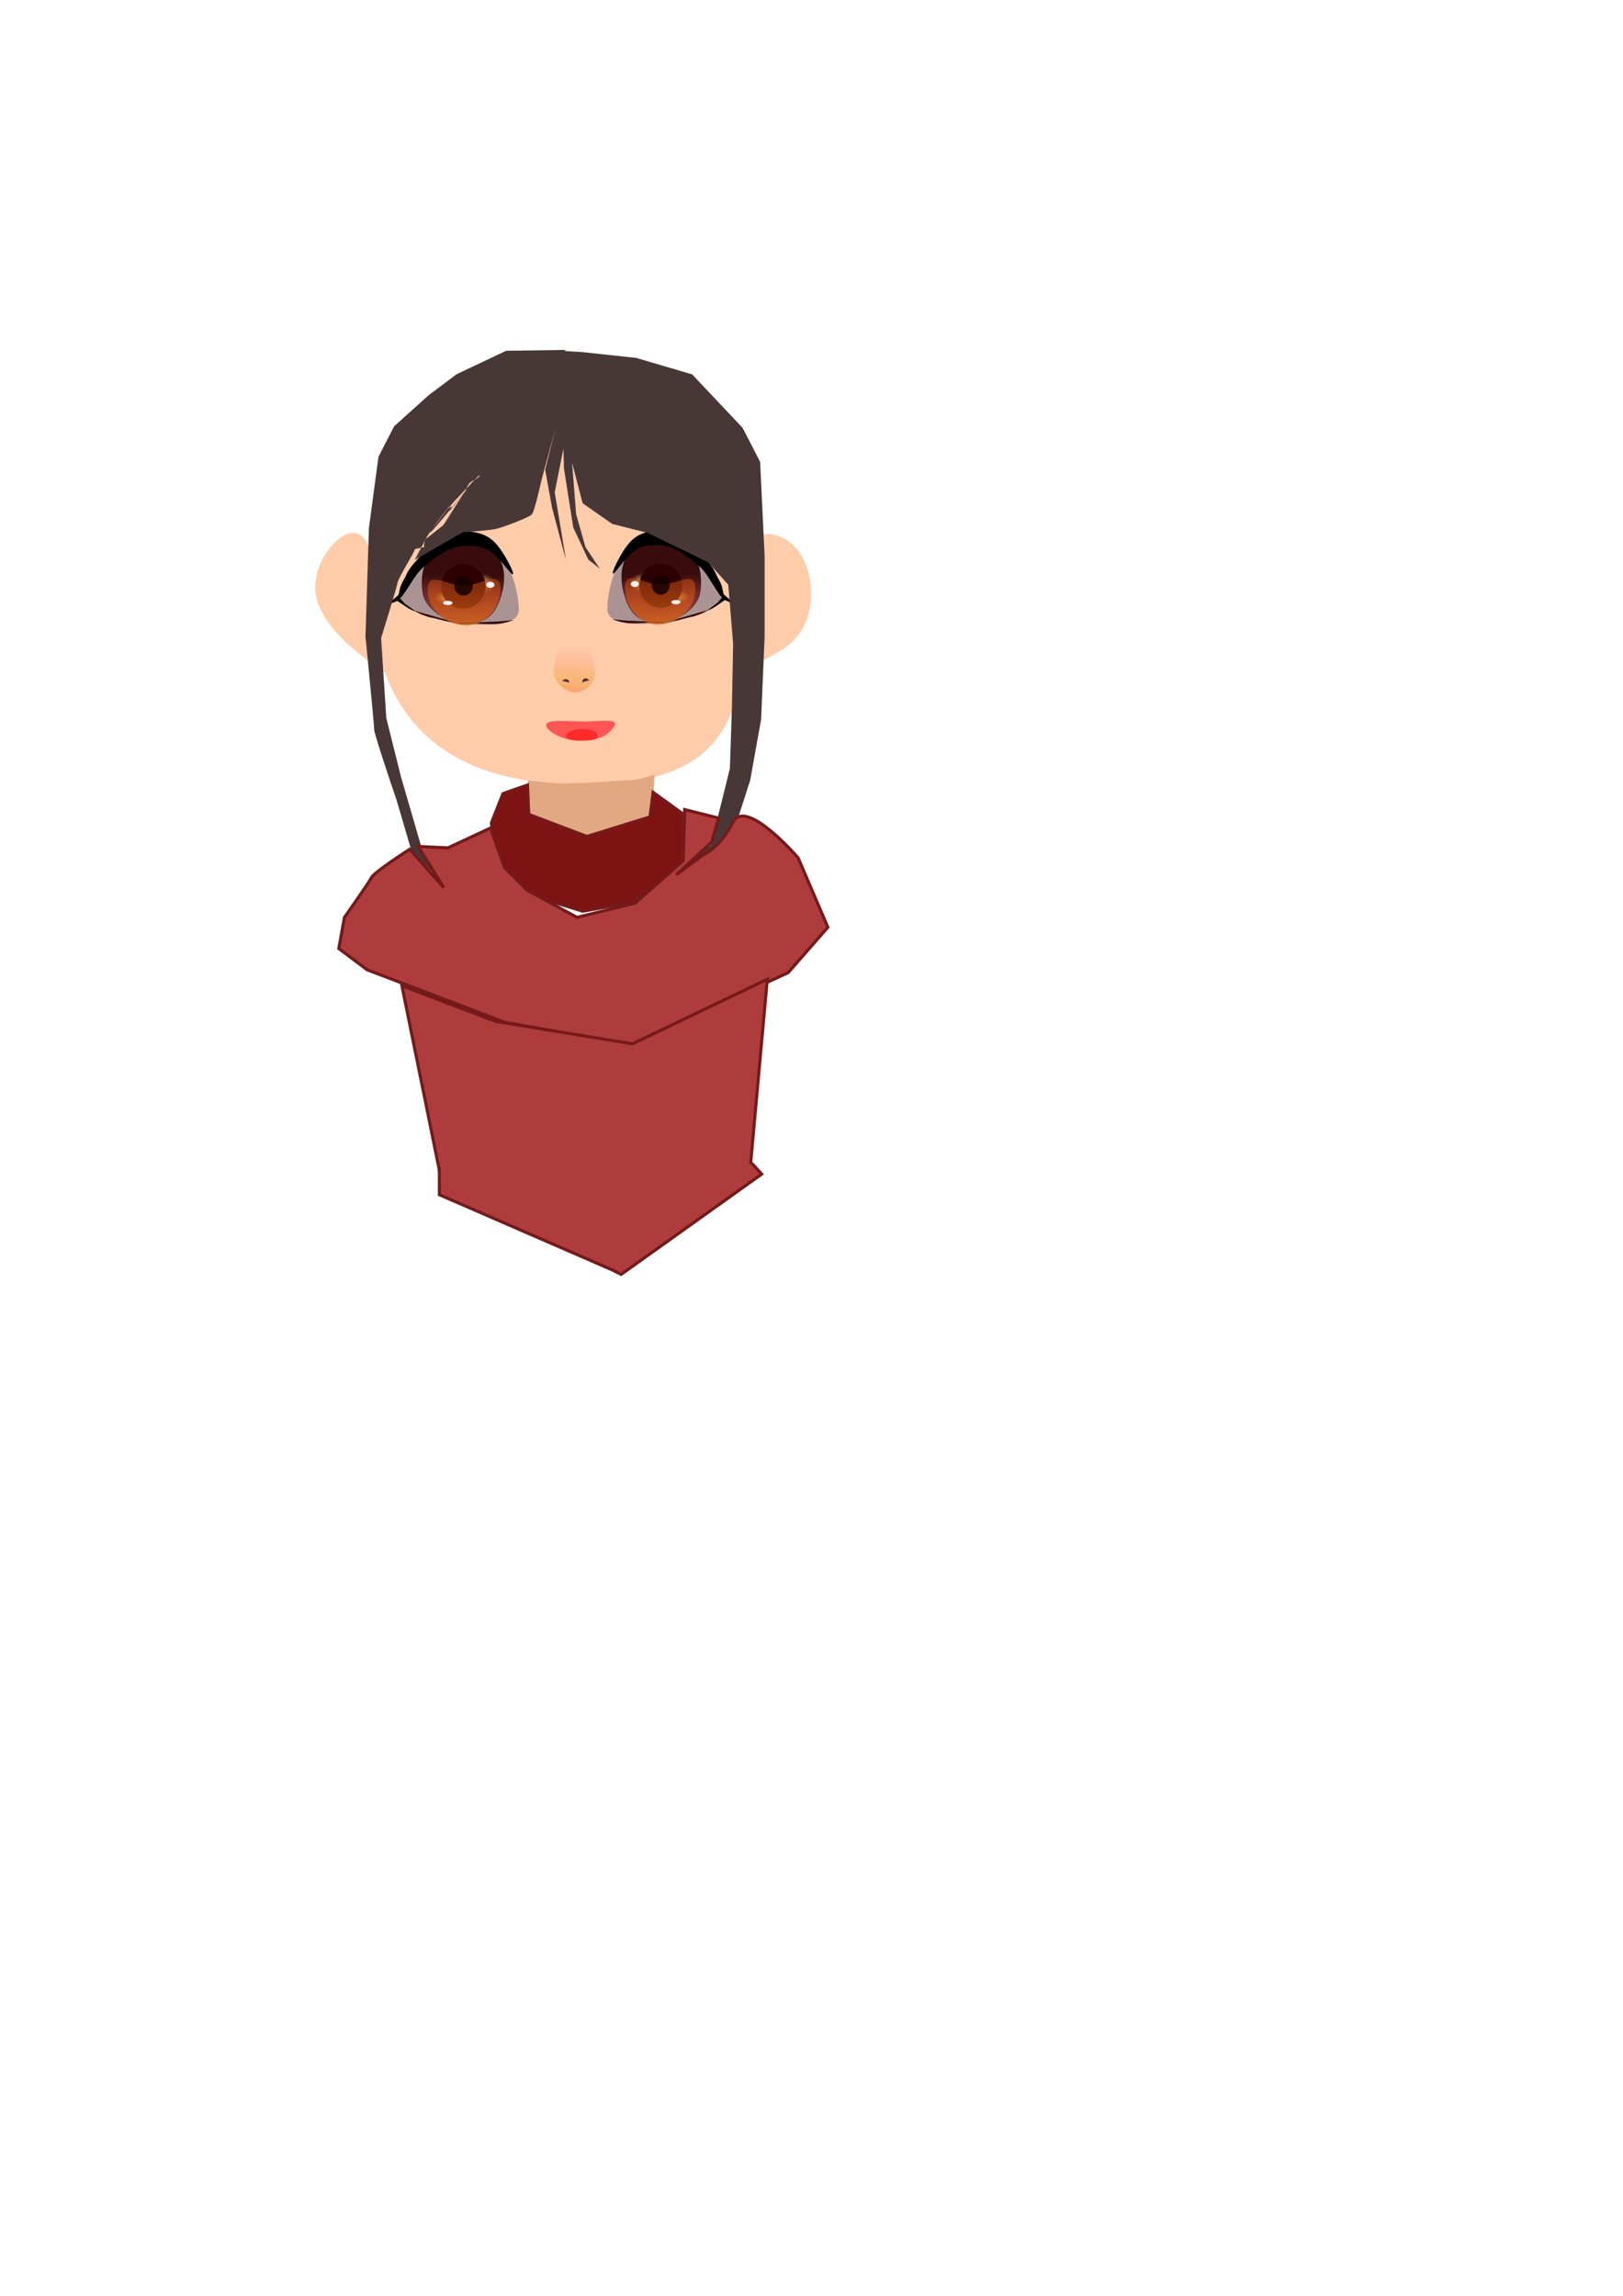 <?xml version="1.0" encoding="UTF-8" standalone="no"?>
<!-- Created with Inkscape (http://www.inkscape.org/) -->

<svg
   width="210mm"
   height="297mm"
   viewBox="0 0 210 297"
   version="1.1"
   id="svg1"
   sodipodi:docname="xhinsade.svg"
   inkscape:version="1.3.2 (091e20e, 2023-11-25, custom)"
   xmlns:inkscape="http://www.inkscape.org/namespaces/inkscape"
   xmlns:sodipodi="http://sodipodi.sourceforge.net/DTD/sodipodi-0.dtd"
   xmlns:xlink="http://www.w3.org/1999/xlink"
   xmlns="http://www.w3.org/2000/svg"
   xmlns:svg="http://www.w3.org/2000/svg">
  <sodipodi:namedview
     id="namedview1"
     pagecolor="#ffffff"
     bordercolor="#000000"
     borderopacity="0.25"
     inkscape:showpageshadow="2"
     inkscape:pageopacity="0.0"
     inkscape:pagecheckerboard="0"
     inkscape:deskcolor="#d1d1d1"
     inkscape:document-units="mm"
     inkscape:zoom="1.4382636"
     inkscape:cx="281.2419"
     inkscape:cy="353.55132"
     inkscape:window-width="1440"
     inkscape:window-height="837"
     inkscape:window-x="-8"
     inkscape:window-y="-8"
     inkscape:window-maximized="1"
     inkscape:current-layer="layer1" />
  <defs
     id="defs1">
    <inkscape:path-effect
       effect="bspline"
       id="path-effect47"
       is_visible="true"
       lpeversion="1.3"
       weight="33.333"
       steps="2"
       helper_size="0"
       apply_no_weight="true"
       apply_with_weight="true"
       only_selected="false"
       uniform="false" />
    <linearGradient
       id="linearGradient22"
       inkscape:collect="always">
      <stop
         style="stop-color:#a44040;stop-opacity:1;"
         offset="0"
         id="stop30" />
      <stop
         style="stop-color:#000000;stop-opacity:0;"
         offset="1"
         id="stop31" />
    </linearGradient>
    <linearGradient
       id="linearGradient11"
       inkscape:collect="always">
      <stop
         style="stop-color:#ff8080;stop-opacity:1;"
         offset="0"
         id="stop11" />
      <stop
         style="stop-color:#f1a641;stop-opacity:0.498;"
         offset="0.5"
         id="stop13" />
      <stop
         style="stop-color:#ff8080;stop-opacity:0;"
         offset="1"
         id="stop12" />
    </linearGradient>
    <linearGradient
       id="linearGradient1"
       inkscape:collect="always">
      <stop
         style="stop-color:#380c0c;stop-opacity:1;"
         offset="0"
         id="stop1" />
      <stop
         style="stop-color:#7a1616;stop-opacity:0.749;"
         offset="0.25"
         id="stop8" />
      <stop
         style="stop-color:#a11d1d;stop-opacity:0.498;"
         offset="0.5"
         id="stop3" />
      <stop
         style="stop-color:#de4a4a;stop-opacity:0.247;"
         offset="0.75"
         id="stop4" />
      <stop
         style="stop-color:#300909;stop-opacity:0;"
         offset="1"
         id="stop2" />
    </linearGradient>
    <linearGradient
       id="linearGradient36"
       inkscape:collect="always">
      <stop
         style="stop-color:#000000;stop-opacity:1;"
         offset="0"
         id="stop36" />
      <stop
         style="stop-color:#000000;stop-opacity:0;"
         offset="1"
         id="stop37" />
    </linearGradient>
    <linearGradient
       id="linearGradient28"
       inkscape:collect="always">
      <stop
         style="stop-color:#db6e12;stop-opacity:1;"
         offset="0"
         id="stop28" />
      <stop
         style="stop-color:#b91f1f;stop-opacity:0;"
         offset="1"
         id="stop29" />
    </linearGradient>
    <linearGradient
       id="linearGradient25"
       inkscape:collect="always">
      <stop
         style="stop-color:#200203;stop-opacity:1;"
         offset="0"
         id="stop26" />
      <stop
         style="stop-color:#980b10;stop-opacity:0;"
         offset="1"
         id="stop27" />
    </linearGradient>
    <linearGradient
       id="linearGradient24"
       inkscape:collect="always">
      <stop
         style="stop-color:#350d0d;stop-opacity:1;"
         offset="0"
         id="stop24" />
      <stop
         style="stop-color:#350d0d;stop-opacity:0;"
         offset="1"
         id="stop25" />
    </linearGradient>
    <linearGradient
       id="linearGradient21"
       inkscape:collect="always">
      <stop
         style="stop-color:#ffffff;stop-opacity:1;"
         offset="0"
         id="stop22" />
      <stop
         style="stop-color:#e1d505;stop-opacity:0;"
         offset="1"
         id="stop23" />
    </linearGradient>
    <linearGradient
       id="linearGradient20"
       inkscape:collect="always">
      <stop
         style="stop-color:#ffffff;stop-opacity:1;"
         offset="0"
         id="stop20" />
      <stop
         style="stop-color:#dfb22c;stop-opacity:0;"
         offset="1"
         id="stop21" />
    </linearGradient>
    <linearGradient
       id="linearGradient18"
       inkscape:collect="always">
      <stop
         style="stop-color:#200202;stop-opacity:1;"
         offset="0"
         id="stop18" />
      <stop
         style="stop-color:#5a1919;stop-opacity:0.498;"
         offset="0.5"
         id="stop34" />
      <stop
         style="stop-color:#5a1919;stop-opacity:0;"
         offset="1"
         id="stop19" />
    </linearGradient>
    <inkscape:path-effect
       effect="bspline"
       id="path-effect8"
       is_visible="true"
       lpeversion="1.3"
       weight="33.333"
       steps="2"
       helper_size="0"
       apply_no_weight="true"
       apply_with_weight="true"
       only_selected="false"
       uniform="false" />
    <inkscape:path-effect
       effect="bspline"
       id="path-effect6"
       is_visible="true"
       lpeversion="1.3"
       weight="33.333"
       steps="2"
       helper_size="0"
       apply_no_weight="true"
       apply_with_weight="true"
       only_selected="false"
       uniform="false" />
    <filter
       inkscape:collect="always"
       style="color-interpolation-filters:sRGB"
       id="filter17"
       x="-0.247"
       y="-0.683"
       width="1.495"
       height="2.366">
      <feGaussianBlur
         inkscape:collect="always"
         stdDeviation="0.798"
         id="feGaussianBlur17" />
    </filter>
    <filter
       inkscape:collect="always"
       style="color-interpolation-filters:sRGB"
       id="filter19"
       x="-0.09"
       y="-0.077"
       width="1.18"
       height="1.153">
      <feGaussianBlur
         inkscape:collect="always"
         stdDeviation="0.067"
         id="feGaussianBlur19" />
    </filter>
    <radialGradient
       inkscape:collect="always"
       xlink:href="#linearGradient20"
       id="radialGradient21"
       cx="62.737"
       cy="74.725"
       fx="62.737"
       fy="74.725"
       r="0.819"
       gradientTransform="matrix(2.155,0,0,1.582,-72.839,-42.697)"
       gradientUnits="userSpaceOnUse" />
    <radialGradient
       inkscape:collect="always"
       xlink:href="#linearGradient21"
       id="radialGradient23"
       cx="57.983"
       cy="77.591"
       fx="57.983"
       fy="77.591"
       r="0.523"
       gradientTransform="matrix(3.782,0,0,1.756,-161.198,-58.906)"
       gradientUnits="userSpaceOnUse" />
    <radialGradient
       inkscape:collect="always"
       xlink:href="#linearGradient24"
       id="radialGradient25"
       cx="60.19"
       cy="78.771"
       fx="60.19"
       fy="78.771"
       r="2.698"
       gradientTransform="matrix(1,0,0,0.524,0,37.47)"
       gradientUnits="userSpaceOnUse" />
    <filter
       inkscape:collect="always"
       style="color-interpolation-filters:sRGB"
       id="filter25"
       x="-0.508"
       y="-0.969"
       width="2.016"
       height="2.937">
      <feGaussianBlur
         inkscape:collect="always"
         stdDeviation="1.142"
         id="feGaussianBlur25" />
    </filter>
    <linearGradient
       inkscape:collect="always"
       xlink:href="#linearGradient25"
       id="linearGradient27"
       x1="60.064"
       y1="73.685"
       x2="62.399"
       y2="76.037"
       gradientUnits="userSpaceOnUse"
       gradientTransform="matrix(1.466,0,0,1.132,-28.033,-10.534)" />
    <filter
       inkscape:collect="always"
       style="color-interpolation-filters:sRGB"
       id="filter28"
       x="-0.056"
       y="-0.134"
       width="1.112"
       height="1.268">
      <feGaussianBlur
         inkscape:collect="always"
         stdDeviation="0.185"
         id="feGaussianBlur28" />
    </filter>
    <linearGradient
       inkscape:collect="always"
       xlink:href="#linearGradient28"
       id="linearGradient29"
       x1="60.842"
       y1="81.97"
       x2="60.898"
       y2="70.722"
       gradientUnits="userSpaceOnUse" />
    <radialGradient
       inkscape:collect="always"
       xlink:href="#linearGradient18"
       id="radialGradient34"
       cx="60.091"
       cy="75.953"
       fx="60.091"
       fy="75.953"
       r="3.346"
       gradientTransform="matrix(1,0,0,0.889,0,8.394)"
       gradientUnits="userSpaceOnUse" />
    <filter
       inkscape:collect="always"
       style="color-interpolation-filters:sRGB"
       id="filter34"
       x="-0.076"
       y="-0.076"
       width="1.152"
       height="1.152">
      <feGaussianBlur
         inkscape:collect="always"
         stdDeviation="0.182"
         id="feGaussianBlur34" />
    </filter>
    <filter
       inkscape:collect="always"
       style="color-interpolation-filters:sRGB"
       id="filter35"
       x="-0.149"
       y="-0.146"
       width="1.298"
       height="1.291">
      <feGaussianBlur
         inkscape:collect="always"
         stdDeviation="0.149"
         id="feGaussianBlur35" />
    </filter>
    <linearGradient
       inkscape:collect="always"
       xlink:href="#linearGradient36"
       id="linearGradient37"
       x1="60.658"
       y1="67.93"
       x2="60.784"
       y2="85.533"
       gradientUnits="userSpaceOnUse" />
    <linearGradient
       inkscape:collect="always"
       xlink:href="#linearGradient1"
       id="linearGradient2"
       x1="60.029"
       y1="74.4"
       x2="59.777"
       y2="89.921"
       gradientUnits="userSpaceOnUse"
       spreadMethod="pad" />
    <linearGradient
       inkscape:collect="always"
       xlink:href="#linearGradient11"
       id="linearGradient12"
       x1="74.687"
       y1="91.748"
       x2="74.623"
       y2="83.567"
       gradientUnits="userSpaceOnUse" />
    <linearGradient
       inkscape:collect="always"
       xlink:href="#linearGradient22"
       id="linearGradient31"
       x1="71.619"
       y1="85.774"
       x2="76.994"
       y2="85.774"
       gradientUnits="userSpaceOnUse" />
    <radialGradient
       inkscape:collect="always"
       xlink:href="#linearGradient24"
       id="radialGradient51"
       gradientUnits="userSpaceOnUse"
       gradientTransform="matrix(1,0,0,0.524,0,37.47)"
       cx="60.19"
       cy="78.771"
       fx="60.19"
       fy="78.771"
       r="2.698" />
    <linearGradient
       inkscape:collect="always"
       xlink:href="#linearGradient1"
       id="linearGradient51"
       gradientUnits="userSpaceOnUse"
       x1="60.029"
       y1="74.4"
       x2="59.777"
       y2="89.921"
       spreadMethod="pad" />
    <linearGradient
       inkscape:collect="always"
       xlink:href="#linearGradient36"
       id="linearGradient52"
       gradientUnits="userSpaceOnUse"
       x1="60.658"
       y1="67.93"
       x2="60.784"
       y2="85.533" />
    <radialGradient
       inkscape:collect="always"
       xlink:href="#linearGradient20"
       id="radialGradient52"
       gradientUnits="userSpaceOnUse"
       gradientTransform="matrix(2.155,0,0,1.582,-72.839,-42.697)"
       cx="62.737"
       cy="74.725"
       fx="62.737"
       fy="74.725"
       r="0.819" />
    <radialGradient
       inkscape:collect="always"
       xlink:href="#linearGradient21"
       id="radialGradient53"
       gradientUnits="userSpaceOnUse"
       gradientTransform="matrix(3.782,0,0,1.756,-161.198,-58.906)"
       cx="57.983"
       cy="77.591"
       fx="57.983"
       fy="77.591"
       r="0.523" />
    <radialGradient
       inkscape:collect="always"
       xlink:href="#linearGradient18"
       id="radialGradient54"
       gradientUnits="userSpaceOnUse"
       gradientTransform="matrix(1,0,0,0.889,0,8.394)"
       cx="60.091"
       cy="75.953"
       fx="60.091"
       fy="75.953"
       r="3.346" />
    <linearGradient
       inkscape:collect="always"
       xlink:href="#linearGradient25"
       id="linearGradient54"
       gradientUnits="userSpaceOnUse"
       gradientTransform="matrix(1.466,0,0,1.132,-28.033,-10.534)"
       x1="60.064"
       y1="73.685"
       x2="62.399"
       y2="76.037" />
    <linearGradient
       inkscape:collect="always"
       xlink:href="#linearGradient28"
       id="linearGradient55"
       gradientUnits="userSpaceOnUse"
       x1="60.842"
       y1="81.97"
       x2="60.898"
       y2="70.722" />
  </defs>
  <g
     inkscape:label="Layer 1"
     inkscape:groupmode="layer"
     id="layer1">
    <path
       id="path1"
       style="fill:#ffccaa;stroke:#000000;stroke-width:0;stroke-linecap:round;paint-order:markers fill stroke"
       d="M 96.23,83.632 C 95.651,98.215 87.867,101.662 74.214,101.458 55.817,101.183 47.97,91.186 47.969,75.267 47.969,59.348 58.164,48.983 72.278,48.442 86.771,47.887 102.023,59.419 96.411,83.811 L 70.654,83.632 Z"
       sodipodi:nodetypes="csssccc"
       sodipodi:insensitive="true" />
    <path
       id="path2"
       style="fill:#ffccaa;stroke:#000000;stroke-width:0;stroke-linecap:round;paint-order:markers fill stroke"
       d="m 104.945,76.832 c 0,4.101 -2.135,6.286 -4.076,7.426 -8.592,5.048 -5.566,0.138 -4.077,-7.426 1.407,-7.146 1.097,-8.549 4.076,-7.427 2.107,0.794 4.077,3.324 4.077,7.426 l -4.077,7.55e-4 z"
       sodipodi:nodetypes="csssccc" />
    <path
       id="path3"
       style="fill:#ffccaa;stroke:#000000;stroke-width:0;stroke-linecap:round;paint-order:markers fill stroke"
       d="m 48.475,76.289 c 4.837,7.076 4.512,13.676 0.054,9.804 -0.42,-0.365 -6.693,-4.223 -7.64,-9.021 -0.746,-3.779 2.621,-8.147 4.77,-8.147 2.149,-2.93e-4 2.816,3.513 2.816,7.364 l -3.597,0.148 z"
       sodipodi:nodetypes="csssccc" />
    <g
       id="g32">
      <path
         id="path4"
         style="fill:#ac9393;stroke:#000000;stroke-width:0;stroke-linecap:round;paint-order:markers fill stroke"
         d="m 67.127,78.853 c -0.007,2.487 -4.971,1.911 -6.873,1.911 -1.902,0 -4.039,-1.043 -5.955,-1.546 -6.837,-1.793 1.288,-8.506 5.532,-9.987 4.536,-1.582 7.306,6.034 7.295,9.622 z"
         sodipodi:nodetypes="sssss" />
      <g
         id="g31">
        <path
           id="path13"
           style="mix-blend-mode:normal;fill:#2e0d0d;stroke:#980b10;stroke-width:0;stroke-linecap:round;paint-order:markers fill stroke;filter:url(#filter19)"
           d="m 61.045,75.626 a 0.89,1.047 0 0 1 -0.89,1.047 0.89,1.047 0 0 1 -0.89,-1.047 0.89,1.047 0 0 1 0.89,-1.047 0.89,1.047 0 0 1 0.89,1.047 z"
           transform="matrix(1.363,0,0,1.211,-21.901,-15.895)" />
        <path
           id="path23"
           style="mix-blend-mode:normal;fill:url(#radialGradient25);stroke:#980b10;stroke-width:0;stroke-linecap:round;paint-order:markers fill stroke;filter:url(#filter25)"
           d="m 62.888,78.093 c 0,1.156 -1.208,2.093 -2.698,2.093 -1.49,0 -2.698,-0.937 -2.698,-2.093 0,-1.156 1.076,-0.605 2.566,-0.605 1.49,0 2.829,-0.55 2.829,0.605 z"
           sodipodi:nodetypes="sssss"
           transform="matrix(1,0,0,1.314,0,-26.066)" />
        <path
           id="path8"
           style="fill:url(#linearGradient2);stroke:url(#linearGradient37);stroke-width:0.1;stroke-linecap:round;stroke-dasharray:none;stroke-opacity:1;paint-order:markers fill stroke;fill-opacity:1"
           d="m 64.873,76.879 c -1.014,3.569 -2.738,3.595 -4.445,3.671 -2.912,0.131 -5.408,-2.001 -5.687,-3.746 -0.881,-5.497 3.296,-7.303 5.619,-6.991 4.629,0.621 5.374,4.037 4.513,7.066 z"
           sodipodi:nodetypes="sssss" />
        <path
           style="fill:#000000;fill-opacity:1;stroke:#000000;stroke-width:0;stroke-linecap:round;paint-order:markers fill stroke"
           d="m 52.01,75.409 c 0.328,-0.919 0.653,-1.459 1.204,-2.115 0.551,-0.656 1.328,-1.428 2,-1.999 0.672,-0.57 1.239,-0.939 1.827,-1.258 0.588,-0.319 1.198,-0.588 1.765,-0.751 0.567,-0.163 1.091,-0.22 1.694,-0.177 0.602,0.043 1.283,0.184 1.913,0.468 0.631,0.283 1.212,0.709 1.832,1.509 0.62,0.8 1.279,1.976 1.619,2.727 0.34,0.751 0.362,1.078 -0.102,0.582 -0.464,-0.496 -1.414,-1.814 -2.328,-2.537 -0.915,-0.723 -1.794,-0.851 -2.699,-0.892 -0.904,-0.04 -1.833,0.007 -2.827,0.439 -0.994,0.432 -2.053,1.247 -2.765,1.799 -0.712,0.552 -1.077,0.84 -1.706,1.749 -0.629,0.909 -1.524,2.439 -1.805,2.555 -0.281,0.116 0.05,-1.182 0.379,-2.1 z"
           id="path6"
           sodipodi:nodetypes="ccccccccccccccccc"
           transform="translate(0.276,-0.336)"
           inkscape:original-d="m 52.013618,75.029964 c 0.324745,-0.539832 0.649483,-1.079651 0.974235,-1.619494 0.776971,-0.772275 1.55391,-1.544517 2.330865,-2.316776 0.566946,-0.368517 1.133869,-0.737018 1.700805,-1.105524 0.609467,-0.269301 1.218911,-0.538589 1.828366,-0.807884 0.524428,-0.05669 1.048832,-0.113387 1.573247,-0.17008 0.680336,0.141738 1.360643,0.283467 2.040966,0.425202 0.581121,0.425209 1.162217,0.850402 1.743327,1.275603 0.658659,1.17558 1.317278,2.35109 1.975936,3.526668 0.02168,0.326829 0.04335,0.653639 0.06503,0.980468 -0.949637,-1.318152 -1.899234,-2.636249 -2.84885,-3.954373 -0.87975,-0.128122 -1.759448,-0.256236 -2.639197,-0.384358 -0.928573,0.04743 -1.857092,0.09486 -2.785667,0.142294 -1.05911,0.815621 -2.118176,1.631209 -3.177264,2.446813 -0.364644,0.288109 -0.729289,0.576218 -1.093935,0.864328 -0.894258,1.530096 -1.78851,3.060182 -2.682766,4.590275 0.331634,-1.297722 0.663267,-2.595439 0.994902,-3.893162 z"
           inkscape:path-effect="#path-effect6" />
        <ellipse
           style="mix-blend-mode:normal;fill:url(#radialGradient21);stroke:#980b10;stroke-width:0;stroke-linecap:round;stroke-opacity:1;paint-order:markers fill stroke"
           id="path14"
           cx="62.332"
           cy="75.505"
           rx="1.764"
           ry="1.295" />
        <ellipse
           style="fill:url(#radialGradient23);stroke:#980b10;stroke-width:0;stroke-linecap:round;stroke-opacity:1;paint-order:markers fill stroke"
           id="path15"
           cx="58.118"
           cy="77.351"
           rx="1.979"
           ry="0.919" />
        <path
           id="path16"
           style="mix-blend-mode:color-burn;fill:#000000;stroke:#980b10;stroke-width:0;stroke-linecap:round;paint-order:markers fill stroke;filter:url(#filter17);fill-opacity:0"
           d="m 63.919,78.636 c -0.104,2.341 -2.051,1.781 -2.672,1.745 -4.57,-0.261 -5.705,-1.025 -4.765,-2.178 0.739,-0.906 1.822,0.194 3.744,0.087 1.309,-0.073 3.777,-1.58 3.692,0.345 z"
           sodipodi:nodetypes="ssssss" />
        <path
           id="path12"
           style="fill:url(#radialGradient34);stroke:url(#linearGradient27);stroke-width:0;stroke-linecap:round;paint-order:markers fill stroke"
           d="m 63.43,75.36 c 0.129,1.451 -1.488,3.571 -3.168,3.569 -1.734,-0.003 -3.988,-1.75 -3.43,-3.601 0.491,-1.628 2.118,-2.594 4.099,-2.299 1.729,0.257 2.442,1.678 2.5,2.331 z"
           sodipodi:nodetypes="sssss" />
        <path
           style="fill:#350d0d;fill-opacity:1;stroke:#980b10;stroke-width:0;stroke-linecap:round;stroke-dasharray:none;stroke-opacity:1;paint-order:markers fill stroke"
           d="m 66.441,80.224 c -0.597,0.192 -1.124,0.394 -2.26,0.509 0,0 -1.582,-0.005 -2.217,-0.058 -0.602,-0.049 -1.848,0.087 -2.172,0.079 -0.316,-0.008 -2.324,-0.451 -2.324,-0.451 0,0 -1.662,-0.437 -1.82,-0.437 -0.158,0 -1.23,-0.419 -1.23,-0.419 l -1.009,-0.503 c 1.815,0.524 1.826,0.508 5.83,1.653 1.847,-0.051 3.885,-0.157 5.133,-0.197 z"
           id="path24"
           sodipodi:nodetypes="ccsscsccccc" />
        <ellipse
           style="fill:#2c0000;fill-opacity:1;stroke:#980b10;stroke-width:0;stroke-linecap:round;stroke-dasharray:none;stroke-opacity:1;paint-order:markers fill stroke;filter:url(#filter34)"
           id="path27"
           cx="60.636"
           cy="75.864"
           rx="2.88"
           ry="2.871"
           transform="matrix(1,0,-0.009,1,0,0)" />
        <path
           id="path28"
           style="opacity:0.916;mix-blend-mode:multiply;fill:url(#linearGradient29);stroke:#9c7e43;stroke-width:0;stroke-linecap:round;stroke-opacity:1;paint-order:markers fill stroke;filter:url(#filter28)"
           d="m 64.131,78.102 c 0,1.439 -1.82,2.66 -3.895,2.595 -1.956,-0.062 -4.028,-1.09 -4.028,-2.529 0,-1.439 1.932,-0.318 3.89,-0.318 1.958,0 4.034,-1.187 4.034,0.252 z"
           sodipodi:nodetypes="sssss"
           transform="matrix(1.189,0,0,1.811,-11.488,-65.239)" />
        <ellipse
           style="opacity:0.916;fill:#ffffff;fill-opacity:1;stroke:#140001;stroke-width:0;stroke-linecap:round;stroke-dasharray:none;stroke-opacity:1;paint-order:markers fill stroke"
           id="path31"
           cx="63.448"
           cy="75.656"
           rx="0.535"
           ry="0.386" />
        <ellipse
           style="opacity:0.916;fill:#ffffff;fill-opacity:1;stroke:#140001;stroke-width:0;stroke-linecap:round;stroke-dasharray:none;stroke-opacity:1;paint-order:markers fill stroke"
           id="path32"
           cx="57.942"
           cy="78.002"
           rx="0.614"
           ry="0.277" />
        <ellipse
           style="opacity:0.916;fill:#150000;fill-opacity:1;stroke:#140001;stroke-width:0;stroke-linecap:round;stroke-dasharray:none;stroke-opacity:1;paint-order:markers fill stroke;filter:url(#filter35)"
           id="path33"
           cx="59.968"
           cy="75.811"
           rx="1.198"
           ry="1.228" />
        <path
           style="fill:#000000;fill-opacity:1;fill-rule:evenodd;stroke:#000000;stroke-width:0;stroke-linecap:round;paint-order:markers fill stroke"
           d="m 52.157,76.967 c -0.096,0.175 -0.489,0.513 -0.746,0.768 l -1.351,0.535 1.5,-1.3 0.226,-0.965 c 0.105,-0.422 0.537,-1.191 0.849,-1.605"
           id="path9"
           sodipodi:nodetypes="cccccc" />
        <path
           style="fill:#000000;fill-opacity:1;fill-rule:evenodd;stroke:#000000;stroke-width:0;stroke-linecap:round;paint-order:markers fill stroke"
           d="m 51.391,77.729 c 0.754,0.485 1.863,1.315 2.332,1.334 l -1.355,-0.98 -0.646,-0.735 z"
           id="path10"
           sodipodi:nodetypes="ccccc"
           inkscape:label="path10" />
      </g>
    </g>
    <path
       id="path11"
       style="fill:url(#linearGradient12);fill-rule:evenodd;stroke:url(#linearGradient31);stroke-width:0;stroke-linecap:round;paint-order:markers fill stroke"
       d="m 76.994,86.939 c 0.01,1.297 -1.01,2.502 -2.45,2.626 -1.292,0.111 -2.894,-1.334 -2.925,-2.626 -0.033,-1.386 1.118,-5.083 2.602,-5.083 1.484,-1.05e-4 2.773,3.696 2.773,5.082 l -2.516,-0.041 z"
       sodipodi:nodetypes="csssccc" />
    <path
       style="fill:#483737;fill-opacity:1;fill-rule:evenodd;stroke:#000000;stroke-width:0;stroke-linecap:round;paint-order:markers fill stroke"
       d="m 75.33,88.274 c 0.056,-0.233 0.02,-0.506 0.549,-0.526 l 0.379,0.246 z"
       id="path18"
       sodipodi:nodetypes="cccc" />
    <path
       style="fill:#483737;fill-opacity:1;fill-rule:evenodd;stroke:#000000;stroke-width:0;stroke-linecap:round;paint-order:markers fill stroke"
       d="m 73.667,88.311 c -0.061,-0.205 -0.029,-0.448 -0.57,-0.456 l -0.384,0.225 z"
       id="path19"
       sodipodi:nodetypes="cccc" />
    <g
       id="g46"
       transform="matrix(-0.967,0,0,1,143.484,-0.105)">
      <path
         id="path34"
         style="fill:#ac9393;stroke:#000000;stroke-width:0;stroke-linecap:round;paint-order:markers fill stroke"
         d="m 67.127,78.853 c -0.007,2.487 -4.971,1.911 -6.873,1.911 -1.902,0 -4.039,-1.043 -5.955,-1.546 -6.837,-1.793 1.288,-8.506 5.532,-9.987 4.536,-1.582 7.306,6.034 7.295,9.622 z"
         sodipodi:nodetypes="sssss" />
      <g
         id="g45">
        <path
           id="path35"
           style="mix-blend-mode:normal;fill:#2e0d0d;stroke:#980b10;stroke-width:0;stroke-linecap:round;paint-order:markers fill stroke;filter:url(#filter19)"
           d="m 61.045,75.626 a 0.89,1.047 0 0 1 -0.89,1.047 0.89,1.047 0 0 1 -0.89,-1.047 0.89,1.047 0 0 1 0.89,-1.047 0.89,1.047 0 0 1 0.89,1.047 z"
           transform="matrix(1.363,0,0,1.211,-21.901,-15.895)" />
        <path
           id="path36"
           style="mix-blend-mode:normal;fill:url(#radialGradient51);stroke:#980b10;stroke-width:0;stroke-linecap:round;paint-order:markers fill stroke;filter:url(#filter25)"
           d="m 62.888,78.093 c 0,1.156 -1.208,2.093 -2.698,2.093 -1.49,0 -2.698,-0.937 -2.698,-2.093 0,-1.156 1.076,-0.605 2.566,-0.605 1.49,0 2.829,-0.55 2.829,0.605 z"
           sodipodi:nodetypes="sssss"
           transform="matrix(1,0,0,1.314,0,-26.066)" />
        <path
           id="path37"
           style="fill:url(#linearGradient51);fill-opacity:1;stroke:url(#linearGradient52);stroke-width:0.1;stroke-linecap:round;stroke-dasharray:none;stroke-opacity:1;paint-order:markers fill stroke"
           d="m 64.873,76.879 c -1.014,3.569 -2.738,3.595 -4.445,3.671 -2.912,0.131 -5.408,-2.001 -5.687,-3.746 -0.881,-5.497 3.296,-7.303 5.619,-6.991 4.629,0.621 5.374,4.037 4.513,7.066 z"
           sodipodi:nodetypes="sssss" />
        <path
           style="fill:#000000;fill-opacity:1;stroke:#000000;stroke-width:0;stroke-linecap:round;paint-order:markers fill stroke"
           d="m 52.01,75.409 c 0.328,-0.919 0.653,-1.459 1.204,-2.115 0.551,-0.656 1.328,-1.428 2,-1.999 0.672,-0.57 1.239,-0.939 1.827,-1.258 0.588,-0.319 1.198,-0.588 1.765,-0.751 0.567,-0.163 1.091,-0.22 1.694,-0.177 0.602,0.043 1.283,0.184 1.913,0.468 0.631,0.283 1.212,0.709 1.832,1.509 0.62,0.8 1.279,1.976 1.619,2.727 0.34,0.751 0.362,1.078 -0.102,0.582 -0.464,-0.496 -1.414,-1.814 -2.328,-2.537 -0.915,-0.723 -1.794,-0.851 -2.699,-0.892 -0.904,-0.04 -1.833,0.007 -2.827,0.439 -0.994,0.432 -2.053,1.247 -2.765,1.799 -0.712,0.552 -1.077,0.84 -1.706,1.749 -0.629,0.909 -1.524,2.439 -1.805,2.555 -0.281,0.116 0.05,-1.182 0.379,-2.1 z"
           id="path38"
           sodipodi:nodetypes="ccccccccccccccccc"
           transform="translate(0.276,-0.336)"
           inkscape:original-d="m 52.013618,75.029964 c 0.324745,-0.539832 0.649483,-1.079651 0.974235,-1.619494 0.776971,-0.772275 1.55391,-1.544517 2.330865,-2.316776 0.566946,-0.368517 1.133869,-0.737018 1.700805,-1.105524 0.609467,-0.269301 1.218911,-0.538589 1.828366,-0.807884 0.524428,-0.05669 1.048832,-0.113387 1.573247,-0.17008 0.680336,0.141738 1.360643,0.283467 2.040966,0.425202 0.581121,0.425209 1.162217,0.850402 1.743327,1.275603 0.658659,1.17558 1.317278,2.35109 1.975936,3.526668 0.02168,0.326829 0.04335,0.653639 0.06503,0.980468 -0.949637,-1.318152 -1.899234,-2.636249 -2.84885,-3.954373 -0.87975,-0.128122 -1.759448,-0.256236 -2.639197,-0.384358 -0.928573,0.04743 -1.857092,0.09486 -2.785667,0.142294 -1.05911,0.815621 -2.118176,1.631209 -3.177264,2.446813 -0.364644,0.288109 -0.729289,0.576218 -1.093935,0.864328 -0.894258,1.530096 -1.78851,3.060182 -2.682766,4.590275 0.331634,-1.297722 0.663267,-2.595439 0.994902,-3.893162 z"
           inkscape:path-effect="#path-effect47" />
        <ellipse
           style="mix-blend-mode:normal;fill:url(#radialGradient52);stroke:#980b10;stroke-width:0;stroke-linecap:round;stroke-opacity:1;paint-order:markers fill stroke"
           id="ellipse38"
           cx="62.332"
           cy="75.505"
           rx="1.764"
           ry="1.295" />
        <ellipse
           style="fill:url(#radialGradient53);stroke:#980b10;stroke-width:0;stroke-linecap:round;stroke-opacity:1;paint-order:markers fill stroke"
           id="ellipse39"
           cx="58.118"
           cy="77.351"
           rx="1.979"
           ry="0.919" />
        <path
           id="path39"
           style="mix-blend-mode:color-burn;fill:#000000;fill-opacity:0;stroke:#980b10;stroke-width:0;stroke-linecap:round;paint-order:markers fill stroke;filter:url(#filter17)"
           d="m 63.919,78.636 c -0.104,2.341 -2.051,1.781 -2.672,1.745 -4.57,-0.261 -5.705,-1.025 -4.765,-2.178 0.739,-0.906 1.822,0.194 3.744,0.087 1.309,-0.073 3.777,-1.58 3.692,0.345 z"
           sodipodi:nodetypes="ssssss" />
        <path
           id="path40"
           style="fill:url(#radialGradient54);stroke:url(#linearGradient54);stroke-width:0;stroke-linecap:round;paint-order:markers fill stroke"
           d="m 63.43,75.36 c 0.129,1.451 -1.488,3.571 -3.168,3.569 -1.734,-0.003 -3.988,-1.75 -3.43,-3.601 0.491,-1.628 2.118,-2.594 4.099,-2.299 1.729,0.257 2.442,1.678 2.5,2.331 z"
           sodipodi:nodetypes="sssss" />
        <path
           style="fill:#350d0d;fill-opacity:1;stroke:#980b10;stroke-width:0;stroke-linecap:round;stroke-dasharray:none;stroke-opacity:1;paint-order:markers fill stroke"
           d="m 66.441,80.224 c -0.597,0.192 -1.124,0.394 -2.26,0.509 0,0 -1.582,-0.005 -2.217,-0.058 -0.602,-0.049 -1.848,0.087 -2.172,0.079 -0.316,-0.008 -2.324,-0.451 -2.324,-0.451 0,0 -1.662,-0.437 -1.82,-0.437 -0.158,0 -1.23,-0.419 -1.23,-0.419 L 53.41,78.944 c 1.815,0.524 1.826,0.508 5.83,1.653 1.847,-0.051 3.885,-0.157 5.133,-0.197 z"
           id="path41"
           sodipodi:nodetypes="ccsscsccccc" />
        <ellipse
           style="fill:#2c0000;fill-opacity:1;stroke:#980b10;stroke-width:0;stroke-linecap:round;stroke-dasharray:none;stroke-opacity:1;paint-order:markers fill stroke;filter:url(#filter34)"
           id="ellipse41"
           cx="60.636"
           cy="75.864"
           rx="2.88"
           ry="2.871"
           transform="matrix(1,0,-0.009,1,0,0)" />
        <path
           id="path42"
           style="opacity:0.916;mix-blend-mode:multiply;fill:url(#linearGradient55);stroke:#9c7e43;stroke-width:0;stroke-linecap:round;stroke-opacity:1;paint-order:markers fill stroke;filter:url(#filter28)"
           d="m 64.131,78.102 c 0,1.439 -1.82,2.66 -3.895,2.595 -1.956,-0.062 -4.028,-1.09 -4.028,-2.529 0,-1.439 1.932,-0.318 3.89,-0.318 1.958,0 4.034,-1.187 4.034,0.252 z"
           sodipodi:nodetypes="sssss"
           transform="matrix(1.189,0,0,1.811,-11.488,-65.239)" />
        <ellipse
           style="opacity:0.916;fill:#ffffff;fill-opacity:1;stroke:#140001;stroke-width:0;stroke-linecap:round;stroke-dasharray:none;stroke-opacity:1;paint-order:markers fill stroke"
           id="ellipse42"
           cx="63.448"
           cy="75.656"
           rx="0.535"
           ry="0.386" />
        <ellipse
           style="opacity:0.916;fill:#ffffff;fill-opacity:1;stroke:#140001;stroke-width:0;stroke-linecap:round;stroke-dasharray:none;stroke-opacity:1;paint-order:markers fill stroke"
           id="ellipse43"
           cx="57.942"
           cy="78.002"
           rx="0.614"
           ry="0.277" />
        <ellipse
           style="opacity:0.916;fill:#150000;fill-opacity:1;stroke:#140001;stroke-width:0;stroke-linecap:round;stroke-dasharray:none;stroke-opacity:1;paint-order:markers fill stroke;filter:url(#filter35)"
           id="ellipse44"
           cx="59.968"
           cy="75.811"
           rx="1.198"
           ry="1.228" />
        <path
           style="fill:#000000;fill-opacity:1;fill-rule:evenodd;stroke:#000000;stroke-width:0;stroke-linecap:round;paint-order:markers fill stroke"
           d="m 52.157,76.967 c -0.096,0.175 -0.489,0.513 -0.746,0.768 l -1.351,0.535 1.5,-1.3 0.226,-0.965 c 0.105,-0.422 0.537,-1.191 0.849,-1.605"
           id="path44"
           sodipodi:nodetypes="cccccc" />
        <path
           style="fill:#000000;fill-opacity:1;fill-rule:evenodd;stroke:#000000;stroke-width:0;stroke-linecap:round;paint-order:markers fill stroke"
           d="m 51.391,77.729 c 0.754,0.485 1.863,1.315 2.332,1.334 l -1.355,-0.98 -0.646,-0.735 z"
           id="path45"
           sodipodi:nodetypes="ccccc"
           inkscape:label="path10" />
      </g>
    </g>
    <path
       id="path55"
       style="fill:#483737;fill-opacity:1;fill-rule:evenodd;stroke:#000000;stroke-width:0;stroke-linecap:round;paint-order:markers fill stroke"
       d="m 73.123,45.266 -7.638,0.113 -6.402,3.032 -3.595,2.696 -4.493,4.044 -2.022,3.932 -1.236,9.21 -0.449,14.04 c 0,0 1.123,11.345 1.123,12.019 0,0.674 2.921,9.211 2.921,9.211 l 1.909,6.514 4.605,4.718 -3.145,-4.605 -2.808,-9.66 -1.909,-7.638 -0.674,-10.334 c 0,0 2.022,-6.515 2.134,-7.189 0.105,-0.629 1.957,-3.549 2.296,-4.395 -0.171,0.064 1.607,-0.14 0.069,-0.175 -0.007,0.037 1.07,-0.033 1.046,0.027 0.151,-0.056 -0.444,-0.415 1.009,-2.296 0.81,-1.203 3.504,-4.697 1.534,-2.034 -0.605,0.817 -1.106,1.48 -1.534,2.034 -0.654,0.972 -0.104,0.479 5.339,-6.22 l -3.128,3.928 c 1.321,-2.082 -1.827,1.494 1.3,-2.054 -1.78,2.043 3.466,-3.828 2.619,-2.531 -0.818,0.78 -1.182,0.303 -1.757,1.803 l -2.711,4.21 1.219,-1.506 -1.441,1.821 -2.23,1.766 -1.405,2.687 6.199,-3.578 c 0,0 3.482,-0.224 4.381,-0.449 0.899,-0.225 4.268,-1.46 4.605,-1.909 0.337,-0.449 1.236,-4.493 1.236,-4.493 l 1.797,-6.627 -1.348,5.391 0.898,4.942 1.797,6.74 -1.46,-8.762 1.123,-5.616 0.003,-0.15 0.069,2.66 1.208,7.664 1.943,4.148 1.47,1.155 -1.838,-2.782 -1.207,-4.252 -0.525,-6.667 1.365,5.249 3.832,2.677 4.567,1.155 7.874,3.832 2.572,2.887 0.63,7.612 -0.158,8.347 -0.262,7.822 -2.468,9.922 -6.405,4.62 7.455,-4.147 2.625,-4.462 1.417,-4.41 1.417,-7.874 0.454,-10.693 V 71.972 l -0.582,-12.221 -2.263,-4.398 -6.531,-6.919 -7.242,-2.134 -7.243,-0.776 -1.955,-0.112 z"
       sodipodi:nodetypes="ccccccccscccccccsccccsccccccccccccsscccccccccccccccccccccccccccccccccccccc" />
    <path
       id="path57"
       style="fill:#ff5555;fill-rule:evenodd;stroke:#000000;stroke-width:0;stroke-linecap:round;stroke-opacity:0.029;paint-order:markers fill stroke"
       d="m 79.17,94.37 c -0.713,0.876 -1.919,1.451 -4.123,1.443 -2.277,-0.008 -4.385,-1.235 -4.381,-2.032 0.004,-0.8 3.129,-0.419 5.065,-0.45 2.767,-0.044 4.781,-0.465 3.437,1.039 l -4.121,1.47e-4 z"
       sodipodi:nodetypes="csssccc" />
    <path
       id="path58"
       style="fill:#ff2a2a;fill-rule:evenodd;stroke:#000000;stroke-width:0;stroke-linecap:round;stroke-opacity:0.029;paint-order:markers fill stroke"
       d="m 77.32,95.119 c 0.283,0.527 -0.797,0.687 -2.049,0.689 -1.192,0.002 -2.19,-0.144 -2.049,-0.689 0.095,-0.368 1.056,-0.827 2.188,-0.827 1.132,-2.9e-5 1.891,0.447 1.891,0.827 l -2.029,7e-5 z"
       sodipodi:nodetypes="csssccc" />
    <path
       style="fill:#e2a881;fill-opacity:1;stroke:#741a1a;stroke-width:0;stroke-linecap:round;stroke-opacity:1;paint-order:markers fill stroke"
       d="m 68.283,100.975 0.074,4.532 4.755,1.783 3.121,0.892 8.099,-2.155 0.372,-5.795 -2.526,0.669 -2.898,0.149 -3.269,0.223 -3.715,0.074 z"
       id="path5"
       sodipodi:nodetypes="ccccccccccc" />
    <path
       style="fill:#7d1313;fill-opacity:1;stroke:#741a1a;stroke-width:0.4;stroke-linecap:round;stroke-dasharray:none;stroke-opacity:1;paint-order:markers fill stroke"
       d="m 68.414,105.356 7.531,2.854 8.165,-2.537 0.396,-3.171 3.726,2.695 0.079,5.074 0.159,0.872 v 0.555 l -6.501,4.994 -6.58,1.189 -6.342,-1.982 -4.915,-4.677 -0.555,-4.756 1.506,-3.805 3.171,-1.11 z"
       id="path47"
       sodipodi:nodetypes="cccccccccccccccc" />
    <path
       style="fill:#af3c3c;fill-opacity:1;stroke:#741a1a;stroke-width:0.4;stroke-linecap:round;stroke-dasharray:none;stroke-opacity:1;paint-order:markers fill stroke"
       d="m 63.463,107.117 -5.503,2.568 -3.852,-0.183 3.302,5.319 -4.402,-4.952 c 0,0 -4.586,2.935 -4.952,3.668 -0.367,0.734 -3.485,5.136 -3.485,5.136 l -0.734,4.035 3.668,2.751 17.792,6.787 16.324,2.935 20.36,-9.354 5.136,-5.869 -3.852,-8.988 c 0,0 -6.787,-7.887 -8.437,-4.586 -1.651,3.302 -3.852,4.219 -3.852,4.219 l -3.485,2.568 4.586,-4.219 0.917,-3.118 -4.402,-1.101 -0.183,6.603 -6.236,5.503 -7.52,1.834 -6.42,-3.485 -2.935,-2.935 z"
       id="path48" />
    <path
       style="fill:#af3c3c;fill-opacity:1;stroke:#741a1a;stroke-width:0.4;stroke-linecap:round;stroke-dasharray:none;stroke-opacity:1;paint-order:markers fill stroke"
       d="m 52.004,127.526 4.849,23.881 23.517,10.789 16.729,-11.395 2.182,-24.123 -17.456,8.364 -17.698,-2.909 z"
       id="path49" />
    <path
       style="fill:#af3c3c;fill-opacity:1;stroke:#741a1a;stroke-width:0.4;stroke-linecap:round;stroke-dasharray:none;stroke-opacity:1;paint-order:markers fill stroke"
       d="m 56.853,151.043 v 3.515 l 22.305,9.698 1.212,0.606 18.183,-12.971 -1.212,-1.333"
       id="path50" />
  </g>
</svg>
